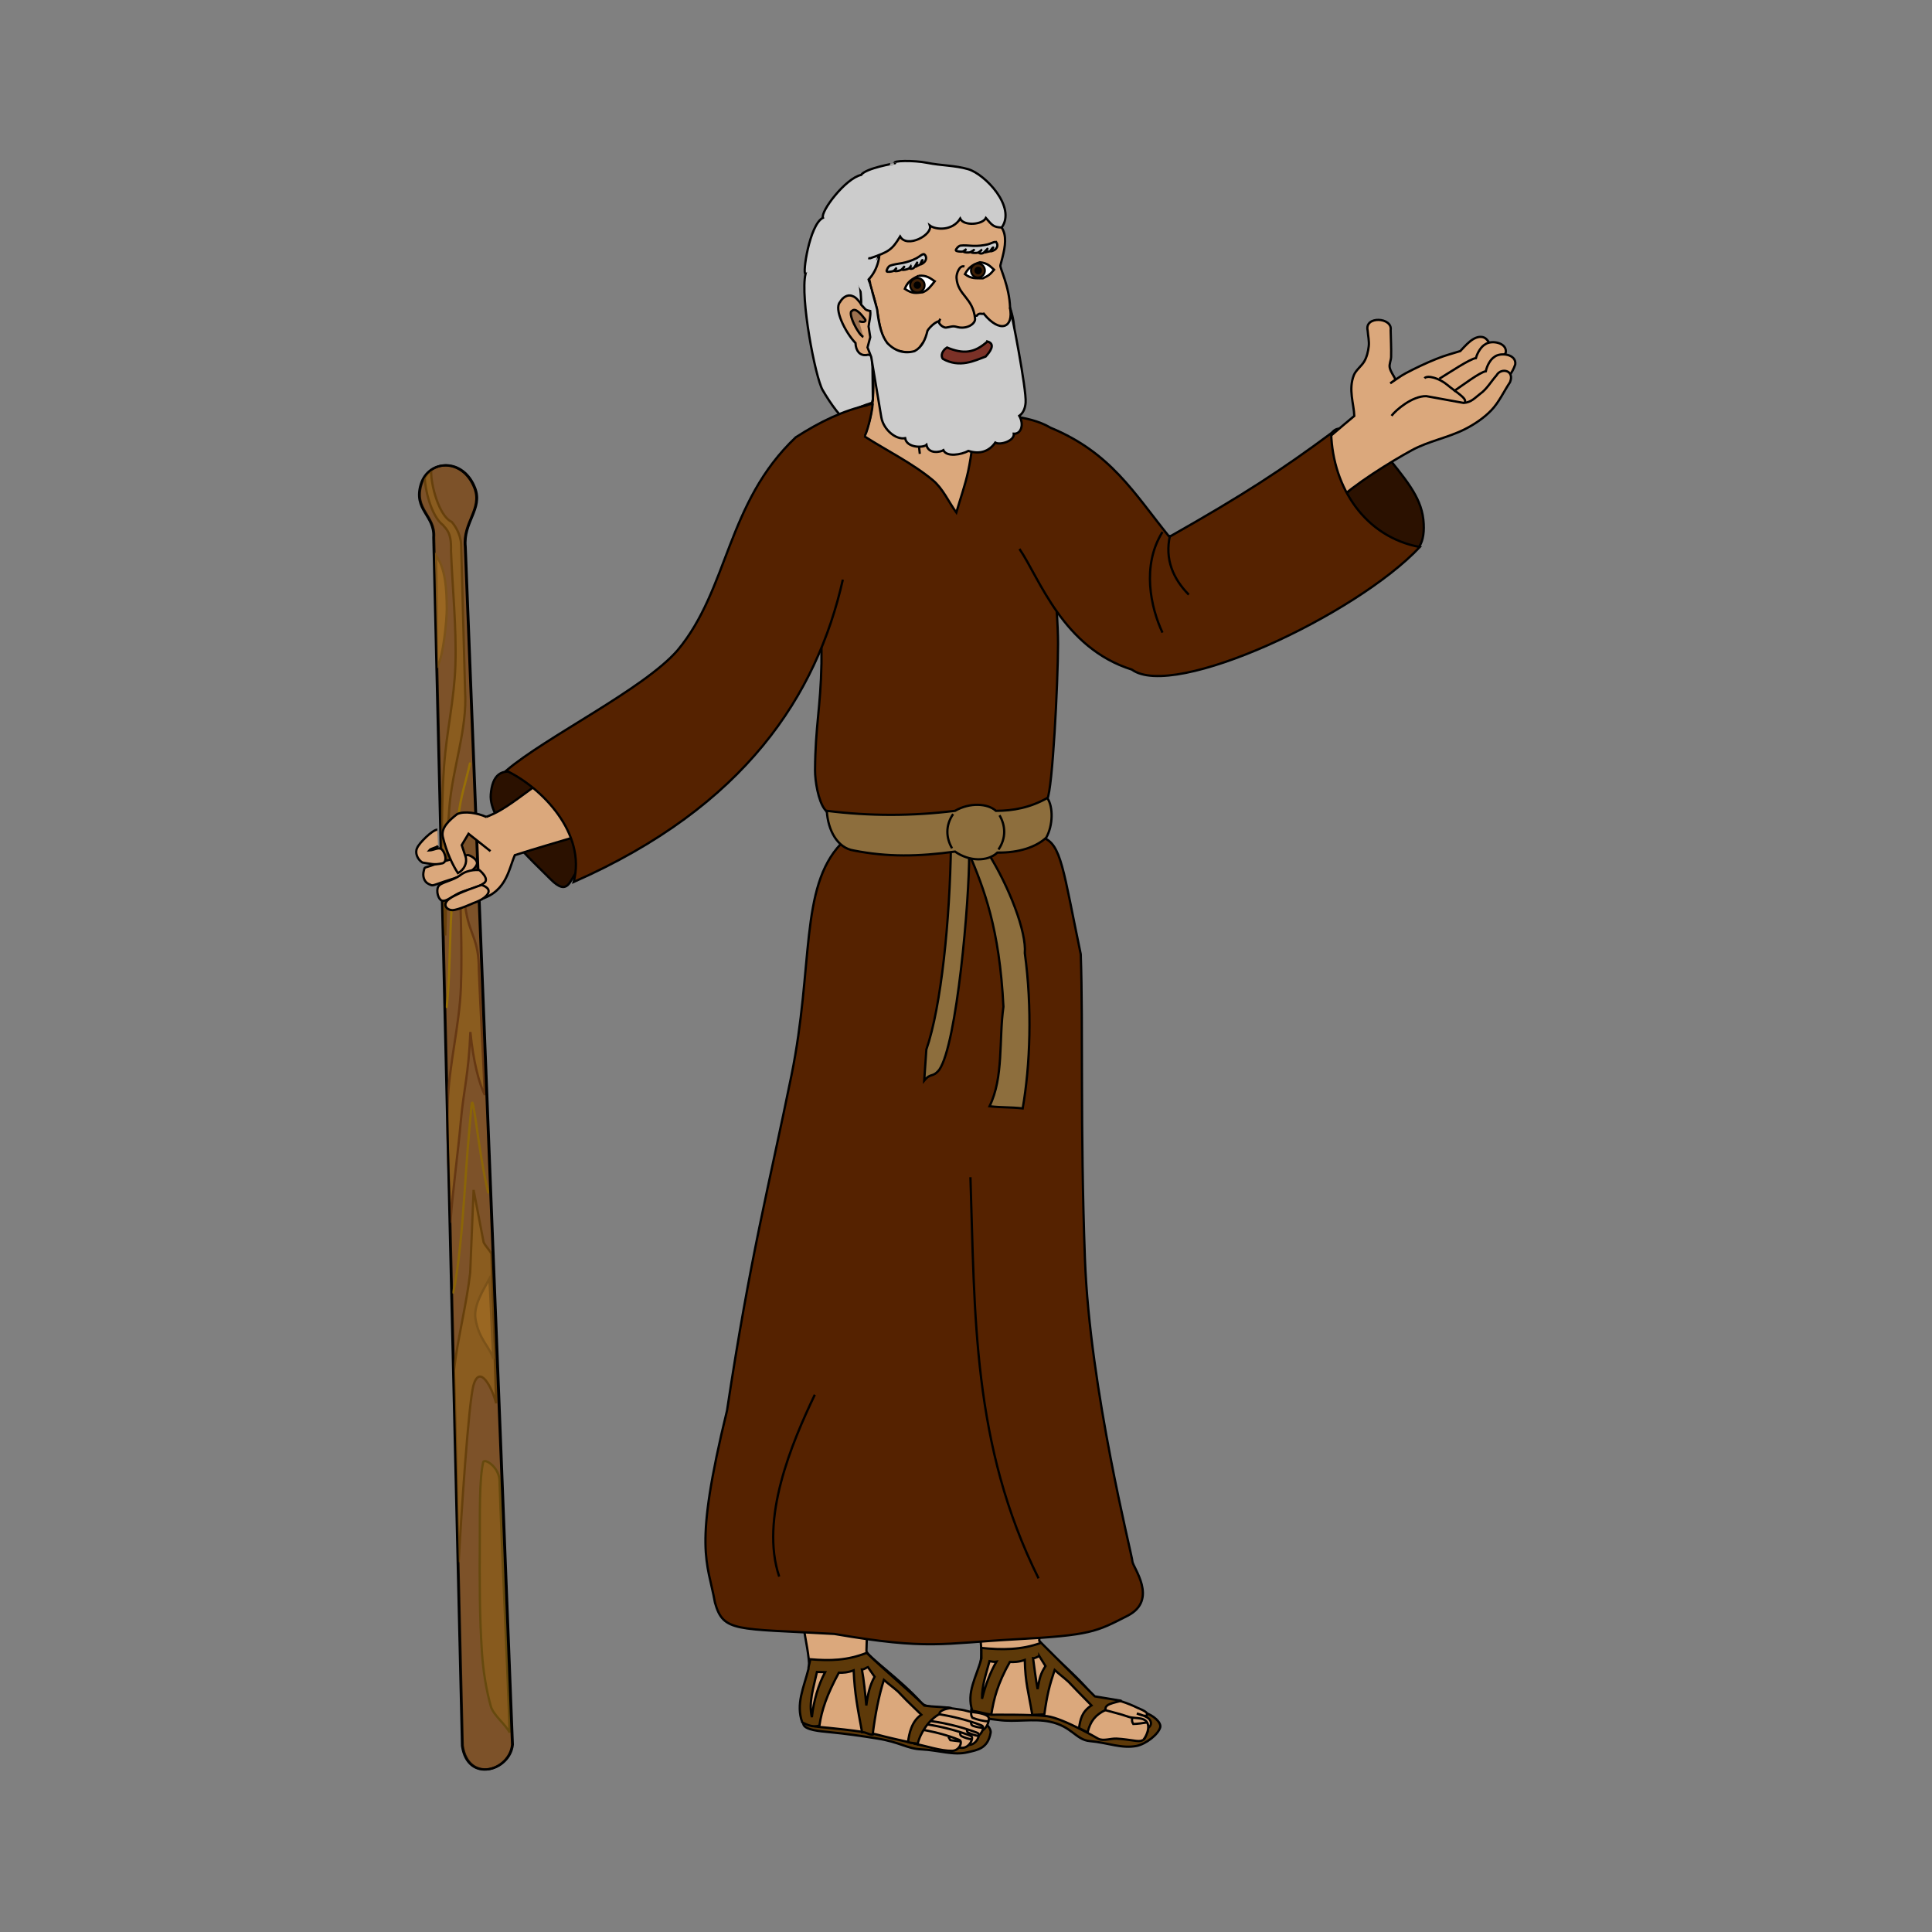 <svg:svg xmlns:dc="http://purl.org/dc/elements/1.1/" xmlns:ns1="http://sodipodi.sourceforge.net/DTD/sodipodi-0.dtd" xmlns:ns2="http://www.inkscape.org/namespaces/inkscape" xmlns:ns4="http://creativecommons.org/ns#" xmlns:rdf="http://www.w3.org/1999/02/22-rdf-syntax-ns#" xmlns:svg="http://www.w3.org/2000/svg" height="596.384" id="svg6978" version="1.1" viewBox="-128.165 -49.341 596.384 596.384" width="596.384" ns1:docname="New document 15" ns2:version="0.48.4 r9939">
  <svg:rect x="-128.165" y="-49.341" width="596.384" height="596.384" fill="#808080" stroke="none"/>
  <ns1:namedview bordercolor="#666666" borderopacity="1.0" fit-margin-bottom="0" fit-margin-left="0" fit-margin-right="0" fit-margin-top="0" id="base" pagecolor="#ffffff" showgrid="false" ns2:current-layer="layer1" ns2:cx="407.88205" ns2:cy="314.55573" ns2:document-units="px" ns2:pageopacity="0.0" ns2:pageshadow="2" ns2:window-height="415" ns2:window-maximized="0" ns2:window-width="472" ns2:window-x="472" ns2:window-y="24" ns2:zoom="0.35" />
  <svg:g id="layer1" transform="translate(32.882 -349.23)" ns2:groupmode="layer" ns2:label="Layer 1">
    <svg:g id="g6778" transform="translate(183.35 -70.207)">
      <svg:path d="m-183.8 609.01c-6.129-2.156-8.632 0.539-9.098 6.321-0.685 8.422 12.952 20.607 18.442 26.151 5.49 5.553 5.901 0.119 8.175-2.329 3.051-3.279 2.576-6.604-0.932-14.021-3.498-7.417-10.449-13.957-16.588-16.122z" id="path2388" style="fill-rule:evenodd;stroke:#000000;stroke-width:0.7;fill:#2b1100" ns1:nodetypes="csssss" ns2:connector-curvature="0" />
      <svg:g id="g4168" style="stroke-width:1.07" transform="matrix(.652 .051 -.051 .652 -250.9 328.63)">
        <svg:path d="m463.6 837.94c4.97 1.1 8.79 4.35 8.35 6.58-0.7 3.43-6.13 8.37-10.41 9.58-6.86 1.94-13.61-0.45-22.17-0.55-6.74-0.07-8.88-6.32-19.72-7.67-7.73-0.96-16.06 1.57-23.95 1.1-4.25-0.26-12.47 0.06-13.3-3.7-0.26-1.18 2.21-2.6 2.89-4.1" id="path1885" style="fill-rule:evenodd;stroke:#000000;stroke-width:1.07;fill:#5d3909" ns1:nodetypes="csssssss" ns2:connector-curvature="0" />
        <svg:path d="m413.91 708.15c0.4 32.37-2.21 66.1-2.09 99.83 0.13 2.32 16.77 12.91 26.91 23.62 2.53 2.66 10.48 1.27 14.14 2.13 2.82 0.67 5.31 1.45 7.74 2.44 0.31 0.12 4.2 1.23 4.54 2.23 0.33 0.98 0.39 1.98-4.71 0.42 4.93 0.99 6.33 1.97 6.87 3.46 0.55 1.48-0.38 3.18-3.32 4.05 3.87 0.92 1.65 0.05 1.68 1.58-0.37 2.58-0.99 4.02-4.67 3.83-3.37-0.18-5.84-0.42-9.18-0.34-2.6 0.05-6.19 1.78-8.63 0.72 0 0-17.23-8.32-24.78-8.71-7.16-0.37-26.33 1.36-26.33 1.36-10.39-0.26-10.39-5.37-9.68-10.07 0.84-5.56 2.82-11.1 2.71-16.65-0.15-6.97-2.33-13.94-3.49-20.91-3.62-28.89-3.13-56.15 1.18-87.78" id="path1886" style="fill-rule:evenodd;stroke:#000000;stroke-width:1.07;fill:#dba87c" ns1:nodetypes="ccsssscsccssssssscc" ns2:connector-curvature="0" />
        <svg:path d="m464.54 850.9c1.48-2.25 2.06-5.01 1.69-6.74-0.98-4.55-6.39-2.58-9.68-3.48-3.74-1.03-7.62-1.55-11.43-2.33" id="path1888" style="fill-rule:evenodd;stroke:#000000;stroke-width:1.07;fill:#dba87c" ns1:nodetypes="csss" ns2:connector-curvature="0" />
        <svg:path d="m465.58 842.67c-1.94 0.48-4.43 1.02-6.43 1.23-0.62-0.75-0.96-1.85-0.62-2.81" id="path1889" style="stroke:#000000;stroke-width:1.07;fill:none" ns1:nodetypes="ccc" ns2:connector-curvature="0" />
        <svg:path d="m412.8 809.09c-9.03 4.15-18.34 4.84-27.92 4.61 0.14 1.65 0.28 3.29 0.42 4.93-1.66 8.9-5.99 16.58-2.34 25.07 2.33-0.09 6.7 1.03 9.03 0.93 0.64-7.37 1.74-14.53 6.8-25.37 1.9-0.03 4.31-0.31 6.95-1.51 1.11 10.93 2.87 14.73 5.56 25.59 1.87-0.23 3.78-0.45 5.65-0.68 0.61-9.55 1.31-13.63 3.22-21.28 3.29 2.51 3.72 2.58 7.01 5.09l4.41 3.94c2.42 2.1 4.79 4.19 7.21 6.28-4.42 3.43-4.71 7.14-5.03 11.11 1.41 0.59 2.79 1.17 4.2 1.76 0.87-5.38 2.95-8.49 7.58-11.21-0.06-0.37-0.07-0.73 0-1.03 0.05-0.23 0.13-0.48 0.26-0.68 0.11-0.17 0.29-0.36 0.46-0.52 1.05-0.9 3.14-1.62 6.49-2.7-4.24-0.36-8.47-0.72-12.71-1.09-9.08-7.75-18.17-15.49-27.25-23.24zm-0.36 6.33c1.09 1.48 2.18 2.98 3.27 4.46-2.08 3.95-2.26 5.52-2.86 11.11-1.42-5.32-2.28-9.83-3.27-14.38h0.32c0.86-0.16 1.83-0.93 2.54-1.19zm-23.25 4.2c1.09 0.11 2.07 0.32 3.27 0-2.61 5.51-4.29 11.45-5.4 18.01-0.57-6.14 0.87-11.19 2.13-18.01z" id="path1890" style="stroke:#000000;stroke-width:1.07;fill:#5d3909" ns2:connector-curvature="0" />
      </svg:g>
      <svg:path d="m-202.43 624.15s6.147-0.228 12.623-4.028c4.923-2.896 9.262-6.768 14.13-9.755 4.275-2.622 8.878-4.713 13.318-7.061l13.318-7.07c1.708-0.703 3.425-1.407 5.143-2.101 4.357 5.681 8.714 11.363 13.08 17.053-5.298 3.425-10.111 7.855-15.884 10.276-12.45 5.216-25.859 8.412-38.783 12.614-2.064 4.905-2.731 12.039-12.148 14.021" id="path2370" style="fill-rule:evenodd;stroke:#000000;stroke-width:0.7;fill:#dba87c" ns1:nodetypes="cssscccscc" ns2:connector-curvature="0" />
      <svg:g id="g4153" style="stroke-width:1.07" transform="matrix(.654 .018 -.018 .654 -255.82 345.07)">
        <svg:path d="m342.27 837.77c9.58 1.44 13.5 6.34 13.16 8.57-1.16 7.65-6.18 8.3-10.45 9.47-6.85 1.87-13.57-0.57-22.1-0.74-6.72-0.13-10.06-3.11-20.85-4.54-7.7-1.02-14.77-1.84-22.63-2.38-4.23-0.29-11.59-0.64-12.4-3.38-0.33-1.15 1.39-2.99 2.09-4.48" id="path8948" style="fill-rule:evenodd;stroke:#000000;stroke-width:1.07;fill:#5d3909" ns1:nodetypes="csssssss" ns2:connector-curvature="0" />
        <svg:path d="m298.73 709.9c1.67 32.29-3.15 65.88-2.93 99.51 0.11 2.32 16.61 13.01 26.63 23.78 2.49 2.67 10.44 1.35 14.07 2.24 2.81 0.68-7.37 19.33-9.8 18.25 0 0-16.34-2.98-24.53-4.93-6.95-1.66-26.36-2.83-26.36-2.83-10.36-0.35-10.32-5.44-9.57-10.12 0.88-5.54 2.91-11.05 2.84-16.58-0.08-6.95-2.19-13.91-3.29-20.87-1.44-29.21-2.66-56 1.91-87.5" id="path8950" style="fill-rule:evenodd;stroke:#000000;stroke-width:1.07;fill:#dba87c" ns1:nodetypes="ccssssssscc" ns2:connector-curvature="0" />
        <svg:path d="m333.32 835.01c2.77 0.29 5.56 0.51 8.32 0.89 1.62 0.22 2.91 0.76 4.82 0.91 3.07 0.25 7.98 0.86 7.98 2.96 0 3.1-2.41 6.61-5.36 5.94-9.34-2.13-14.66-4.3-22.92-5.5" id="path8952" style="fill-rule:evenodd;stroke:#000000;stroke-width:1.07;fill:#dba87c" ns1:nodetypes="csssss" ns2:connector-curvature="0" />
        <svg:path d="m354.45 841.03c-2.66-0.06-5.22-0.63-7.77-1.5-0.56-0.65-0.78-1.58-0.66-2.67" id="path8954" style="stroke:#000000;stroke-width:1.07;fill:none" ns1:nodetypes="ccc" ns2:connector-curvature="0" />
        <svg:path d="m326.61 845.18c6.09 0.98 15.32 3.88 20.75 3.62 3.57-0.17 5.46-5.12 3.87-5.72-5-1.88-13.76-4.15-22.77-5.09" id="path8956" style="fill-rule:evenodd;stroke:#000000;stroke-width:1.07;fill:#dba87c" ns1:nodetypes="csss" ns2:connector-curvature="0" />
        <svg:path d="m351.64 844.1c-1.42-0.03-3.12-0.31-4.63-0.79-0.69-0.22-0.94-0.8-0.93-1.51" id="path8958" style="stroke:#000000;stroke-width:1.07;fill:none" ns1:nodetypes="ccc" ns2:connector-curvature="0" />
        <svg:path d="m328.37 848.88c6.09 0.98 11.62 3.73 17.04 3.47 3.57-0.17 5.47-5.13 3.88-5.73-5-1.88-13.77-4.15-22.78-5.08" id="path8960" style="fill-rule:evenodd;stroke:#000000;stroke-width:1.07;fill:#dba87c" ns1:nodetypes="csss" ns2:connector-curvature="0" />
        <svg:path d="m349.54 847.99c-1.42-0.2-3.07-0.67-4.51-1.31-0.67-0.31-0.85-0.91-0.76-1.62" id="path8962" style="stroke:#000000;stroke-width:1.07;fill:none" ns1:nodetypes="ccc" ns2:connector-curvature="0" />
        <svg:path d="m325.26 850.34c6.09 0.98 11.62 3.73 17.04 3.47 3.57-0.17 5.47-5.12 3.88-5.72-5-1.88-13.77-4.16-22.78-5.09" id="path8964" style="fill-rule:evenodd;stroke:#000000;stroke-width:1.07;fill:#dba87c" ns1:nodetypes="csss" ns2:connector-curvature="0" />
        <svg:path d="m346.37 849.69c-1.42-0.19-3.07-0.67-4.51-1.31-0.67-0.3-0.85-0.9-0.76-1.61" id="path8966" style="stroke:#000000;stroke-width:1.07;fill:none" ns1:nodetypes="ccc" ns2:connector-curvature="0" />
        <svg:path d="m319.25 852.42c6.09 0.98 12.84 3.2 18.27 2.94 3.57-0.17 4.91-4.58 3.32-5.18-5-1.88-12.27-3.87-21.27-4.8" id="path8968" style="fill-rule:evenodd;stroke:#000000;stroke-width:1.07;fill:#dba87c" ns1:nodetypes="csss" ns2:connector-curvature="0" />
        <svg:path d="m341.16 850.81-4.64-0.45-0.94-1.51" id="path8970" style="stroke:#000000;stroke-width:1.07;fill:none" ns2:connector-curvature="0" />
        <svg:path d="m295.93 810.28c-9.16 3.86-17.05 4.27-26.62 3.74 0.08 1.64-0.71 2.97-0.62 4.61-1.95 8.84-5.61 16.68-2.24 25.28 2.54 1.24 5.4 2.31 8.14 1.24 0.88-7.34 3.06-14.49 8.47-25.17 1.9 0.04 4.27-0.18 6.96-1.29 0.75 10.95 2.43 18.12 4.77 29.06 1.88-0.17 3.16 1.15 5.03 0.98 0.92-9.53 2.41-18.37 4.57-25.94 3.2 2.61 3.6 2.67 6.8 5.29l4.25 4.15c2.35 2.18 4.71 4.31 7.06 6.49-4.53 3.28-5.47 9.07-5.92 13.03 1.4 0.64 3.18 0.23 4.58 0.87 1.04-5.35 5.19-11.85 9.91-14.42-0.02-0.03-0.05-0.11-0.06-0.16v-0.05c0.01-0.08 0.04-0.19 0.06-0.26 0.02-0.08 0.06-0.17 0.1-0.26 0.45-0.79 1.97-1.77 5.4-2.28-4.23-0.5-8.49-0.28-12.72-0.78-8.82-8.05-19.09-16.08-27.92-24.13zm0.78 6.69c1.09 1.49 2.18 2.98 3.27 4.47-2.08 3.95-2.94 8.06-3.53 13.65-0.69-5.74-1.55-12.38-2.54-16.92h0.21c0.02-0.01 0.07 0 0.1 0 0.85-0.18 1.8-0.94 2.49-1.2zm-23.98 2.96h3.84c-3.06 6.23-4.96 13.38-5.65 21.38-1.78-6.82 0.33-13.67 1.81-21.38z" id="path8972" style="stroke:#000000;stroke-width:1.07;fill:#5d3909" ns1:nodetypes="ccccccccccccccccsssscccccccssccccc" ns2:connector-curvature="0" />
      </svg:g>
      <svg:path d="m-84.87 630.64c-12.715 13.491-8.358 37.605-15.208 71.383-6.86 33.787-12.715 55.809-19.894 103.47-10.495 43.031-6.01 46.447-3.718 59.335 2.612 9.18 6.275 7.91 36.838 9.646 29.238 5.033 33.202 2.886 56.166 1.644 22.963-1.233 24.699-2.311 34.362-7.262 9.664-4.96 1.489-15.108 1.489-16.761 0-1.653-13.181-52.914-14.66-93.478-1.489-40.555-0.512-71.52-1.288-93.962-5.453-26.187-6.001-33.951-11.646-35.997-21.063-11.399-44.848-2.485-60.459-1.653 0.247-4.795 3.718-14.541-1.982 3.635z" id="path2352" style="fill-rule:evenodd;stroke:#000000;stroke-width:0.7;fill:#552200" ns1:nodetypes="ccccccccccccc" ns2:connector-curvature="0" />
      <svg:path d="m382.09 157.76c0 5.788-7.575 10.48-16.92 10.48-9.345 0-16.92-4.692-16.92-10.48 0-5.788 7.575-10.48 16.92-10.48 9.345 0 16.92 4.692 16.92 10.48z" id="path2319" style="stroke-width:1.07;fill:#dba87c" transform="matrix(.654 0 0 .654 -285.33 375.98)" ns1:cx="365.17014" ns1:cy="157.76057" ns1:rx="16.920055" ns1:ry="10.480332" ns1:type="arc" />
      <svg:path d="m-43.045 468.95 2.201 5.91c2.503 0.448 12.952 4.558 8.248-9.71-0.201-6.723-3.215-12.322-2.996-13.135 0.429-1.635 0.913-3.361 1.206-5.033 0.283-1.671 0.365-3.288 0.018-4.722-0.228-0.913-0.621-1.772-1.27-2.494l-4.64-10.015-27.74 2.985-11.893 8.418 3.964 15.747-0.164-0.082c0.585 2.019 1.178 4.046 1.754 6.074 1.251 4.357 1.197 9.883 3.727 13.08 2.073 2.631 5.499 2.923 7.947 2.923 1.599 0 2.238-1.827 3.151-2.923 1.662-2.019 1.379-4.951 4.476-6.458" id="path1335" style="fill-rule:evenodd;stroke:#000000;stroke-width:0.7;fill:#dba87c" ns1:nodetypes="cccsssccccccssssc" ns2:connector-curvature="0" />
      <svg:path d="m-69.506 441.48-3.471 7.106-1.324 4.293-3.471 4.129-3.964-0.164 0.502-19.657 11.728 4.293z" id="path2314" style="fill-rule:evenodd;stroke:#000000;stroke-width:0.7;fill:#cccccc" ns2:connector-curvature="0" />
      <svg:path d="m-78.878 457.92c0.731-5.517-3.27-8.613 2.256-14.13-0.046 0.027-2.366 6.293 0.859 6.019 5.846-2 6.741-2.658 9.225-6.704 2.147 3.772 10.102-0.566 9.18-3.38 1.763 1.315 6.924 1.772 9.363-2.137 1.05 2.338 6.878 1.909 7.928-0.192 1.991 2.32 2.402 2.85 4.878 2.932 4.585-6.336-5.197-16.515-10.358-18.012-4.147-1.2-8.157-1.05-12.806-1.986-3.827-0.77-10.943-0.701-9.746 0.152 0.027 0.018-9.043 1.491-10.477 3.607-4.878 1.083-12.605 11.324-11.783 13.234-4.211 2.101-6.43 17.738-5.38 17.273-1.708 7.399 3.004 31.87 5.26 35.88 2.338 4.056 6.083 9.399 8.303 10.057 3.736 2.028 9.737 3.243 12.541 2.11" id="path1331" style="fill-rule:evenodd;stroke:#000000;stroke-width:0.7;fill:#cccccc" ns1:nodetypes="ccccccccssscccccc" ns2:connector-curvature="0" />
      <svg:path d="m-77.27 516.65c-2.649-5.837-5.289-11.673-7.938-17.51 8.376-5.672 18.396-7.051 29.741-7.435 6.832 2.037 8.038 3.16 13.82 6.951 3.407 3.197 9.198 4.558 10.303 8.084-1.544 2.868-3.087 5.727-4.631 8.586l-0.986-7.262-5.946-5.946c-11.683 0.986-23.356 1.982-35.029 2.969 0.219 3.855 0.438 7.709 0.667 11.564z" id="path2300" style="fill-rule:evenodd;stroke:#000000;stroke-width:0.7;fill:#4f7b5e" ns1:nodetypes="cccccccccc" ns2:connector-curvature="0" />
      <svg:path d="m-78.759 506.9 3.8-13.381-0.164-14.87 30.563 8.924v13.381l3.297 4.795-7.6 26.927-29.896-25.776z" id="path2327" style="fill-rule:evenodd;stroke:#000000;stroke-width:0.7;fill:#dba87c" ns2:connector-curvature="0" />
      <svg:path d="m-41.912 451.05c-2.439 0.758-3.59 1.763-4.622 3.672 2.037 1.516 3.279 1.224 5.544 1.288 1.781-0.849 2.174-1.133 3.444-2.649-1.297-1.142-1.909-2.019-4.366-2.311z" id="path5760" style="fill-rule:evenodd;stroke:#000000;stroke-width:0.7;fill:#ffffff" ns1:nodetypes="ccccc" ns2:connector-curvature="0" />
      <svg:path d="m277.29 123.54c0 1.534-1.244 2.778-2.778 2.778s-2.778-1.244-2.778-2.778 1.244-2.778 2.778-2.778 2.778 1.244 2.778 2.778z" id="path1339" style="stroke-linejoin:round;stroke:#000000;stroke-linecap:round;stroke-width:.764;fill:#3d1f06" transform="matrix(.773 -.076 .076 .773 -264.11 378.97)" ns1:cx="274.50894" ns1:cy="123.54166" ns1:rx="2.7779195" ns1:ry="2.7779195" ns1:type="arc" />
      <svg:path d="m-72.959 449.1c-0.621 4.832-3.471 8.376-6.43 9.235" id="path2222" style="fill-rule:evenodd;stroke:#000000;stroke-width:0.7;fill:#cccccc" ns1:nodetypes="cc" ns2:connector-curvature="0" />
      <svg:path d="m-60.829 455.24c-2.32 1.069-3.489 2-4.266 4.019 2.43 1.589 3.288 1.297 5.535 1.06 1.617-0.63 2.512-1.909 3.708-3.398-1.434-0.959-2.567-1.955-4.978-1.681z" id="path5758" style="fill-rule:evenodd;stroke:#000000;stroke-width:0.7;fill:#ffffff" ns1:nodetypes="ccccc" ns2:connector-curvature="0" />
      <svg:path d="m277.29 123.54c0 1.534-1.244 2.778-2.778 2.778s-2.778-1.244-2.778-2.778 1.244-2.778 2.778-2.778 2.778 1.244 2.778 2.778z" id="path2226" style="stroke-linejoin:round;stroke:#000000;stroke-linecap:round;stroke-width:.764;fill:#3d1f06" transform="matrix(.772 .232 -.232 .772 -244.48 299.1)" ns1:cx="274.50894" ns1:cy="123.54166" ns1:rx="2.7779195" ns1:ry="2.7779195" ns1:type="arc" />
      <svg:path d="m-42.944 468.27 2.11 1.05" id="path2236" style="stroke:#000000;stroke-width:0.7;fill:none" ns1:nodetypes="cc" ns2:connector-curvature="0" />
      <svg:path d="m-75.179 480.18c-0.429-0.621-1.324-0.658-1.873-0.466-1.863 0.155-3.151-1.206-3.27-3.736-3.233-3.389-6.695-10.513-4.786-12.614 0.813-1.443 2.338-2.53 3.855-1.873 2.174 0.667 3.078 4.357 5.49 4.439" id="path2246" style="fill-rule:evenodd;stroke:#000000;stroke-width:0.7;fill:#dba87c" ns1:nodetypes="cccccc" ns2:connector-curvature="0" />
      <svg:path d="m-75.06 481.81c0.813 10.322 0 20.168-4.558 26.05" id="path2252" style="stroke:#000000;stroke-width:0.7;fill:none" ns1:nodetypes="cc" ns2:connector-curvature="0" />
      <svg:path d="m-44.579 494.08v7.006l9.353 10.632" id="path2254" style="stroke:#000000;stroke-width:0.7;fill:none" ns2:connector-curvature="0" />
      <svg:path d="m-61.751 498.75 1.288 11.445" id="path2256" style="stroke:#000000;stroke-width:0.7;fill:none" ns2:connector-curvature="0" />
      <svg:path d="m-77.608 504.76c7.051 4.512 14.806 8.285 21.145 13.546 3.133 2.594 4.85 6.668 7.271 10.002 1.215-4.211 2.713-8.367 3.635-12.642 1.06-4.896 1.873-12.231 2.649-17.181 7.481 6.604 11.673 14.861 19.163 21.474 3.243 11.728 5.965 37.158 5.946 48.895-0.018 12.304-1.708 44.775-3.307 47.908-1.379 2.704-3.307 6.549-6.275 6.942-17.738 2.357-37.742 2.43-55.837 1.324-2.713-0.164-4.96-2.987-6.613-5.133-1.982-2.585-2.996-8.778-2.969-12.048 0.082-13.747 1.717-19.063 1.982-33.047 0.174-9.472-0.886-24.881-1.982-34.353 2.53-12.769 5.06-25.539 7.59-38.299 3.151 0.758 6.796-8.148 10.185-7.216-0.119 2.503-1.964 9.719-2.585 9.828z" id="path2302" style="fill-rule:evenodd;stroke:#000000;stroke-width:0.7;fill:#552200" ns1:nodetypes="cscsccssssssscccc" ns2:connector-curvature="0" />
      <svg:path d="m-76.613 495.17c-7.38 1.653-14.432 4.96-22.141 9.911-21.41 20.269-20.68 46.812-36.482 65.747-10.413 12.011-40.823 26.813-52.889 37.162 10.906 5.179 24.781 19.273 20.817 34.362 52.969-23.347 75.048-57.75 83.086-93.327" id="path2288" style="fill-rule:evenodd;stroke:#000000;stroke-width:0.7;fill:#552200" ns1:nodetypes="cccccc" ns2:connector-curvature="0" />
      <svg:path d="m-50.845 630.97c-0.329 22.908-2.969 49.781-7.6 63.108-0.658 9.362 0 0.219-0.658 9.582 2.092-2.539 2.53-0.776 4.622-3.307 5.49-7.819 9.344-52.649 9.253-66.743 4.521 10.796 9.363 22.908 10.577 47.251-1.434 10.239 0.11 21.803-4.293 30.727 3.964 0.438 6.275 0.219 10.239 0.658 2.311-13.217 2.969-31.056 0.658-47.908 0.557-6.604-4.841-20.488-11.235-30.727" id="path2298" style="fill-rule:evenodd;stroke:#000000;stroke-width:0.7;fill:#8d6e3d" ns1:nodetypes="cccccccccc" ns2:connector-curvature="0" />
      <svg:path d="m-89.172 620.39c13.19 1.653 26.379 1.653 39.578 0 4.54-2.64 10.066-2.311 12.632 0 5.279 0 10.568-0.986 15.857-3.964 1.873 2.759 1.763 8.486-0.329 12.231-3.051 2.859-8.403 4.731-15.08 4.622-3.042 2.868-8.723 2.768-13.08-0.311-11.208 1.534-20.771 1.745-31.312-0.347-4.96-0.776-7.928-6.175-8.266-12.231z" id="path2292" style="fill-rule:evenodd;stroke:#000000;stroke-width:0.7;fill:#8d6e3d" ns1:nodetypes="ccccccccc" ns2:connector-curvature="0" />
      <svg:path d="m-50.178 621.39c-2.43 3.526-2.201 7.38-0.329 10.568" id="path2294" style="stroke:#000000;stroke-width:0.7;fill:none" ns1:nodetypes="cc" ns2:connector-curvature="0" />
      <svg:path d="m-73.142 436.53 0.658 6.938-3.8 5.946-1.489 5.289-0.493 2.475-1.982 0.996-0.658-11.564 7.764-10.08z" id="path2312" style="fill-rule:evenodd;stroke-width:.766;fill:#cccccc" ns1:nodetypes="cccccccc" ns2:connector-curvature="0" />
      <svg:path d="m-79.207 469.22c1.233 0.566 2.439 0.128 1.809-0.612-1.178-1.516-2.886-3.617-3.973-2.567-1.589 0.493 1.973 7.545 3.507 8.056" id="path2248" style="fill-rule:evenodd;stroke:#000000;stroke-width:0.7;fill:#9d7250" ns1:nodetypes="cccc" ns2:connector-curvature="0" />
      <svg:path d="m-53.178 477.33c2.295-0.373 4.697 0.237 7.082-0.366 2.548-0.646 6.145-2.677 7.79-2.749 0.533-0.014 0.751 2.448 0.608 3.422-0.42 2.863-5.948 5.565-8.207 5.795-2.566 0.287-8.514-1.03-8.719-3.204-0.033-0.35 1.094-2.84 1.446-2.898z" id="path5808" style="fill-rule:evenodd;stroke:#000000;stroke-width:.873;fill:#7b3127" ns1:nodetypes="sssssss" ns2:connector-curvature="0" />
      <svg:path d="m88.623 540.16c-4.54-1.653-14.277-10.285-20.104-17.218-5.828-6.924-1.644 0-3.16-6.01-1.516-6.019-0.256-14.213 3.526-14.505 5.042-0.393 8.12-0.082 14.176 7.581 6.047 7.663 11.125 13.199 11.911 20.47 0.776 7.271-1.809 11.335-6.348 9.682z" id="path2358" style="fill-rule:evenodd;stroke:#000000;stroke-width:0.7;fill:#2b1100" ns1:nodetypes="cssssss" ns2:connector-curvature="0" />
      <svg:path d="m-36.185 632.34c2.421-3.526 2.201-7.38 0.329-10.577" id="path2296" style="stroke:#000000;stroke-width:0.7;fill:none" ns1:nodetypes="cc" ns2:connector-curvature="0" />
      <svg:g id="g10873" style="stroke-width:1.07" transform="matrix(.654 0 0 .654 -329.25 412.89)">
        <svg:path d="m592.17 151.1c5.28-4.35 18.61-15.86 23.9-20.22-0.19-5.74-2.91-12.46-0.19-19.29 0.89-2.25 3.54-4.19 4.84-6.35 1.27-2.1 1.89-4.8 2.17-7.281 0.27-2.394-0.34-4.885-0.51-7.327-1.7-7.117 11.8-6.355 10.85-0.246 0.07 4.213 0.32 8.436 0.21 12.634-0.04 1.68-0.97 3.42-0.66 5 0.39 1.97 1.84 3.78 2.76 5.67-0.84 0.6-1.67 1.2-2.51 1.81 2.45-1.6 4.77-3.42 7.34-4.78 4.67-2.47 9.48-4.75 14.38-6.72 4.5-1.81 6.43-2.19 11.33-3.72 2.45-2.507 6.31-7.462 10.53-6.617 2.46 0.493 4.2 4.087 3.07 5.314-4.03 4.363-10.09 10.033-16.28 13.843 4.01 4.07 8.01 8.14 12.02 12.2-12.73 5.89-25.46 11.77-38.19 17.66-7.27 7.57-22.58 22.29-29.85 29.86" id="path10847" style="fill-rule:evenodd;stroke:#000000;stroke-width:1.07;fill:#dba87c" ns1:nodetypes="ccsssccssccsscsscccc" ns2:connector-curvature="0" />
        <svg:path d="m656.22 113.32c4.17-2.51 14.51-9.48 17.25-9.72 0.66-2.45 2.4-5.456 4.43-6.541 2.99-2.143 10.52-0.74 9.63 4.071-2.66 3.24-5.32 6.48-7.98 9.72-5.93 3.46-7.14 4.36-13.07 7.82" id="path10845" style="fill-rule:evenodd;stroke:#000000;stroke-width:1.07;fill:#dba87c" ns1:nodetypes="cccccc" ns2:connector-curvature="0" />
        <svg:path d="m663.03 119.24c4.03-2.74 12.38-9.05 15.11-9.44 0.51-2.49 2.09-5.58 4.05-6.78 2.87-2.31 10.47-1.32 9.85 3.53-1.33 4.13-3.91 7.04-7.43 10.14-5.73 3.79-8.92 9.83-14.65 13.61" id="path10843" style="fill-rule:evenodd;stroke:#000000;stroke-width:1.07;fill:#dba87c" ns1:nodetypes="cccccc" ns2:connector-curvature="0" />
        <svg:path d="m633.64 130.82c1.99-2.67 9.79-9.41 16.42-9.27 5.87 1.07 11.74 2.13 17.61 3.2 3.65-0.27 5.34-2.42 7.86-4.34 3.03-2.12 5.14-5.83 7.71-8.74 2.03-3.65 8.61-2.48 6.33 3.28-2.95 4.43-5.22 9.51-8.85 13.28-3.51 3.65-8 6.66-12.56 8.96-7.93 3.98-17.12 5.61-24.91 9.86-9.93 5.42-27.26 16.11-35.87 24.5" id="path10839" style="fill-rule:evenodd;stroke:#000000;stroke-width:1.07;fill:#dba87c" ns1:nodetypes="ccccccsssc" ns2:connector-curvature="0" />
        <svg:path d="m649.18 113.07c1.51-1.58 7.01 0 10.78 3.16 4.01 3.36 9.59 6.51 8.2 8.2" id="path10841" style="stroke:#000000;stroke-width:1.07;fill:none" ns1:nodetypes="csc" ns2:connector-curvature="0" />
      </svg:g>
      <svg:path d="m-44.561 496.83c7.042 1.544 17.391 1.096 24.434 5.289 18.615 7.709 25.667 20.04 36.692 33.696 23.082-13.062 34.746-20.734 49.945-31.969 0.548 16.989 10.623 32.006 27.366 35.111-19.605 20.89-75.89 47.33-88.888 37.83-21.364-6.7-28.516-28.25-34.691-37.25" id="path2282" style="fill-rule:evenodd;stroke:#000000;stroke-width:0.7;fill:#552200" ns1:nodetypes="ccccccc" ns2:connector-curvature="0" />
      <svg:path d="m-76.11 456.67-2.804 1.9s0.448 3.663 0.329 5.544c1.452 1.461 1.041 1.653 2.822 1.982 0.192 1.553-0.338 3.188-0.512 4.786 0.174 1.096 0.338 2.21 0.512 3.307-0.283 1.05-0.557 2.101-0.84 3.151 0.384 0.986 0.758 1.973 1.142 2.959l3.121 18.643c0.649 3.69 4.412 6.988 7.344 6.412 0.475 3.042 5.617 3.023 6.577 2.073 0.658 3.051 4.476 2.165 5.234 1.644 0.996 2.165 5.481 1.425 7.718 0.219 3.544 1.133 6.394 0.146 8.303-2.576 1.434 0.886 5.974-0.484 5.709-2.731 2.338 0.119 3.206-2.95 1.69-5.526 1.285-0.899 1.841-2.393 1.966-4.114 0.296-4.052-4.292-27.61-4.85-29.353 1.279 6.421-3.115 8.084-8.075 1.946-0.521 0.256-1.379-0.448-2.137 0.603l-11.783 1.708c-1.489 0.493-3.124 2.302-3.453 2.959-0.667 2.749-1.653 5.005-3.973 6.275-3.087 0.868-5.882 0.119-8.422-2.475-1.653-2.201-2.567-5.143-3.142-10.404-0.831-2.969-1.653-5.955-2.475-8.933zm36.518 18.835c2.74 0.795 0.63 3.352-0.548 4.658-3.471 1.288-7.974 3.599-13.19 0.722-0.849-1.023-0.11-2.667 1.27-3.517 5.033 2.083 8.449 1.754 12.468-1.863z" id="path2321" style="fill-rule:evenodd;stroke:#000000;stroke-width:0.7;fill:#cccccc" ns1:nodetypes="ccccccccccccccccscccccccccccccc" ns2:connector-curvature="0" />
      <svg:path d="m14.445 534.31c-6.522 10.431-3.599 23.392 0 31.065" id="path2284" style="stroke:#000000;stroke-width:0.7;fill:none" ns1:nodetypes="cc" ns2:connector-curvature="0" />
      <svg:path d="m22.565 553.66c-4.658-4.722-7.572-10.815-5.755-18.423" id="path2286" style="stroke:#000000;stroke-width:0.7;fill:none" ns1:nodetypes="cc" ns2:connector-curvature="0" />
      <svg:path d="m-44.835 733.49c1.407 42.209 0.475 82.545 21.027 123.82" id="path2356" style="stroke:#000000;stroke-width:0.7;fill:none" ns1:nodetypes="cc" ns2:connector-curvature="0" />
      <svg:path d="m-92.88 800.63c-7.161 15.007-16.971 38.29-10.988 56.147" id="path2354" style="stroke:#000000;stroke-width:0.7;fill:none" ns1:nodetypes="cc" ns2:connector-curvature="0" />
      <svg:g id="g6064" style="stroke-width:1.155" transform="matrix(.572 .198 -.198 .572 -22.548 395.27)">
        <svg:path d="m-232.2 297.57c-0.47-13.26 15.79-19.7 26.5-7.03 7.37 8.72-0.05 18.41 5.22 29.89 77.38 198.21 145.17 371.17 222.55 569.39 3.134 13.07-14.944 26.15-23.93 8.92-75-200.95-140.4-376.65-215.4-577.6-2.96-10.89-14.45-9.77-14.94-23.57z" id="path6007" style="fill-rule:evenodd;stroke:#000000;stroke-width:1.155;fill:#986432" ns1:nodetypes="csccccs" ns2:connector-curvature="0" />
        <svg:path d="m-215.03 313.75c2.54 1.6 5.45 2.24 8.15 11 7.09 18.18 15.49 35.96 21.26 54.54 5.08 16.33 6.88 33.64 11.28 50.21 3.98 14.97 9.23 29.6 13.85 44.41 5.02 12.42 10.05 24.84 15.07 37.26-6.5-20.93-14.03-41.58-19.5-62.77-4.92-19.13-4.27-40.4-11.67-58.17-8.83-23.45-17.67-46.89-26.5-70.33-1.94-4.76-6.22-8.05-8.26-9.13-7.1-0.67-16.18-14.37-18.28-20.85-1.57 1.38-1.53 2.14-2.03 3.97 1.43 4.66 9.3 17.53 16.63 19.86z" id="path7925" style="fill-rule:evenodd;stroke:#774908;stroke-width:1.155;fill:#ab7223" ns1:nodetypes="ccssccscccccc" ns2:connector-curvature="0" />
        <svg:path d="m-132.8 545.37c-3.23-14.19-10.05-33.51-13.88-47.54-4.92-18.04-7.91-28.65-12.35-46.76-2.14-8.75-2.14-17.94-3.21-26.91" id="path7931" style="stroke:#be8e00;stroke-linecap:round;stroke-width:1.155;fill:none" ns1:nodetypes="cssc" ns2:connector-curvature="0" />
        <svg:path d="m-149.54 476.54c6.77 19.03 14.44 37.8 20.32 57.1 5.68 18.67 7.12 39.28 12.94 57.9 6.06 19.4 14.17 38.16 21.258 57.24-4.479-16.65-7.818-34.3-12.008-51.02-3.69-14.68-3.98-23.71-10.21-44.27 6.42 13.91 12.79 23.36 17.458 27.95-7.718-19.62-16.148-39.95-23.858-59.57-4.89-14.27-9.89-14.96-15.8-25.75-2.49-4.56-7.67-14.99-10.1-19.58z" id="path7927" style="fill-rule:evenodd;stroke:#763d12;stroke-width:1.155;fill:#ab7223" ns1:nodetypes="csscscccsc" ns2:connector-curvature="0" />
        <svg:path d="m-68.675 719.39c-3.545-15.78-4.946-34.06-8.491-49.84l-12.168-40.47c4.508 7.83 9.015 15.66 13.523 23.49 1.08 1.33 4.66 3.03 5.74 4.36 8.942 23.74 18.242 47.48 27.184 71.21-4.635-6.94-14.512-16.37-13.92-4.95 0.467 9 15.893 65.11 22.356 87.76-11.036-28.77-23.188-62.8-34.224-91.56z" id="path7929" style="fill-rule:evenodd;stroke:#774908;stroke-width:1.155;fill:#ab7223" ns1:nodetypes="ccccccscc" ns2:connector-curvature="0" />
        <svg:path d="m-82.097 681.94c-0.942-11.13-7.076-35.16-10.9-49.19-4.918-18.04-6.96-25.8-11.403-43.91-2.14-8.74 10.623 20.5 22.497 39.02" id="path7933" style="stroke:#ad8000;stroke-linecap:round;stroke-width:1.155;fill:none" ns1:nodetypes="cssc" ns2:connector-curvature="0" />
        <svg:path d="m-66.916 669.21c-1.025 6.49-3.3 15.58 0.031 21.72 5.058 9.33 11.32 10.93 15.195 16.21-4.187-10.05-11.039-27.87-15.226-37.93z" id="path7935" style="fill-rule:evenodd;stroke:#95631a;stroke-width:1.155;fill:#c38227" ns1:nodetypes="cscc" ns2:connector-curvature="0" />
        <svg:path d="m-194.09 383.03c1.21-6.46-3.53-25.02-5.05-29.36-3.47-9.93-7.56-19.57-14.17-24.1 3.89 10.17 15.32 43.29 19.22 53.46z" id="path7937" style="fill-rule:evenodd;stroke:#95631a;stroke-width:1.155;fill:#c38227" ns1:nodetypes="cscc" ns2:connector-curvature="0" />
        <svg:path d="m-28.591 764.25c-2.919-6.24-10.931-7.73-10.699-5.54 0.964 9.07 7.396 26.37 11.787 39.32 6.007 17.72 12.131 35.49 19.406 52.69 3.574 8.45 7.997 16.75 13.14 24.25 2.668 3.89 10.077 6.27 13.508 9.58-15.476-40.22-31.666-80.08-47.142-120.3z" id="path7941" style="fill-rule:evenodd;stroke:#76570a;stroke-width:1.155;fill:#a77021" ns1:nodetypes="csssscc" ns2:connector-curvature="0" />
        <svg:path d="m-232.49 297.75c-0.46-13.25 15.8-19.7 26.51-7.03 7.37 8.73-0.06 18.41 5.22 29.89 77.38 198.22 145.16 371.18 222.55 569.39 3.131 13.08-14.946 26.16-23.933 8.93-75-200.95-140.41-376.65-215.41-577.6-2.96-10.89-14.45-9.78-14.94-23.58z" id="path2368" style="fill-rule:evenodd;fill-opacity:.317;stroke:#000000;stroke-width:1.155;fill:#432c16" ns1:nodetypes="csccccs" ns2:connector-curvature="0" />
      </svg:g>
      <svg:g id="g6009" style="stroke-width:1.07" transform="matrix(.654 0 0 .654 -313.05 356.06)">
        <svg:path d="m156.87 429.59c-5.17 1.89-4.16 0.76-4.8 3.03-0.63 2.27 0.13 5.05 2.28 6.06 2.14 1.01 1.28 0.96 7.07-1.01 5.93-2.02 13.9-3.81 15.66-8.08 1.01-2.46-3.64-4.71-4.3-4.55-4.5 1.12-10.73 2.65-15.91 4.55z" id="path2382" style="fill-rule:evenodd;stroke:#000000;stroke-width:1.07;fill:#dba87c" ns1:nodetypes="cssssss" ns2:connector-curvature="0" />
        <svg:path d="m181.79 407.14c-4.41-2.02-10.6-2.97-13.93-1.43-3.69 2.86-7.74 6.43-6.79 10.72 1.67 7.14 4.76 13.57 7.14 17.14 2.98-1.55 4.53-4.88 3.58-7.86-0.6-1.78-1.19-3.57-1.79-5.35 1.07-1.79 2.14-3.57 3.21-5.36 3.46 2.74 6.91 5.48 10.36 8.21" id="path2374" style="fill-rule:evenodd;stroke:#000000;stroke-width:1.07;fill:#dba87c" ns1:nodetypes="cccccccc" ns2:connector-curvature="0" />
        <svg:path d="m158.47 413.11c-2-0.25-8.78 6.41-9.54 8.68-1.05 2.03 0.02 5.25 2.5 6.78 4.05 0.6 5.46 1.28 9.51 0.36 2.69-0.88 0.89-5.68-0.52-6.68-1.44-1.02-3.52 0.49-5.78 0.61 0.84-1.07 3.35-1.14 4.18-2.21" id="path2380" style="fill-rule:evenodd;stroke:#000000;stroke-width:1.07;fill:#dba87c" ns1:nodetypes="ccccscc" ns2:connector-curvature="0" />
        <svg:path d="m158.89 439.98c-1.04 2.06 0.02 5.99 1.77 6.57 2.04 0.68 5.7-2.58 8.58-3.79 3.77-1.57 8.26-2.18 11.37-4.54 2.7-2.06-2.27-6.06-2.27-6.06s-5.09-0.63-8.9 2.29c-3.83 2.93-9.45 3.37-10.55 5.53z" id="path2384" style="fill-rule:evenodd;stroke:#000000;stroke-width:1.07;fill:#dba87c" ns1:nodetypes="cssscss" ns2:connector-curvature="0" />
        <svg:path d="m164.45 445.5c-4.2 2.87-1.39 5.62 1.26 5.55 2.65-0.06 9.98-3.41 9.98-3.41s5.14-1.61 6.69-4.41c1.55-2.81-3.03-4.05-3.03-4.05s-10.7 3.45-14.9 6.32z" id="path2386" style="fill-rule:evenodd;stroke:#000000;stroke-width:1.07;fill:#dba87c" ns1:nodetypes="cssscs" ns2:connector-curvature="0" />
      </svg:g>
      <svg:path d="m-59.048 448.62c0.776 0.722 0.594 1.553 0.146 2.192-0.283 0.42-1.178 0.959-1.315 0.886-0.119-0.073 0.694-1.407 0.557-1.343-0.128 0.064-0.365 0.539-0.649 1.352-0.667 0.292-1.279 0.676-1.443 0.74-0.174 0.073 0.621-1.534 0.566-1.498-0.064 0.055-0.749 1.507-1.123 1.827-0.429 0.365-1.069 0.347-1.288 0.219-0.164-0.1 0.731-1.151 0.685-1.151-0.064 0.009-0.594 0.959-1.023 1.178-0.566 0.283-1.736 0.493-1.982 0.347-0.164-0.091 0.813-1.06 0.749-1.05-0.082 0.018-0.712 0.932-1.187 1.151-0.548 0.256-1.599 0.42-1.882 0.283-0.164-0.073 0.621-0.913 0.566-0.913-0.082 0-0.585 0.795-0.986 0.932-0.603 0.201-1.863 0.374-2.028 0.091-0.164-0.274 0.466-1.534 1.041-1.754 1.123-0.429 2.494-0.566 3.809-0.813 1.498-0.283 2.987-0.804 4.33-1.48 0.84-0.42 2.046-1.58 2.457-1.197z" id="path5762" style="fill-rule:evenodd;stroke:#000000;stroke-width:0.7;fill:#cccccc" ns1:nodetypes="cssscsssssssssssssssss" ns2:connector-curvature="0" />
      <svg:path d="m-36.824 444.92c0.594 0.886 0.228 1.644-0.347 2.174-0.374 0.338-1.37 0.667-1.48 0.557-0.1-0.1 0.986-1.206 0.84-1.178-0.137 0.036-0.475 0.438-0.941 1.169-0.712 0.137-1.397 0.374-1.571 0.393-0.183 0.027 0.959-1.352 0.895-1.324-0.082 0.036-1.069 1.297-1.516 1.525-0.493 0.247-1.114 0.091-1.297-0.091-0.137-0.128 0.977-0.95 0.923-0.959-0.055-0.009-0.786 0.795-1.26 0.913-0.612 0.146-1.799 0.091-2.01-0.11-0.137-0.119 1.041-0.849 0.968-0.849-0.082 0-0.904 0.74-1.416 0.849-0.594 0.128-1.653 0.046-1.9-0.155-0.137-0.11 0.822-0.749 0.758-0.758-0.073-0.018-0.749 0.639-1.169 0.685-0.63 0.055-1.891-0.064-1.991-0.374-0.1-0.301 0.804-1.388 1.407-1.471 1.197-0.164 2.558 0.009 3.891 0.073 1.525 0.064 3.096-0.11 4.558-0.457 0.913-0.228 2.348-1.078 2.658-0.612z" id="path5774" style="fill-rule:evenodd;stroke:#000000;stroke-width:0.7;fill:#cccccc" ns1:nodetypes="cssscsssssssssssssssss" ns2:connector-curvature="0" />
      <svg:path d="m-80.275 456.95 2.475 4.046 2.311-0.822-2.147-7.106" id="path5788" style="fill-rule:evenodd;stroke-width:.766;fill:#cccccc" ns1:nodetypes="cccc" ns2:connector-curvature="0" />
      <svg:path d="m277.29 123.54c0 1.534-1.244 2.778-2.778 2.778s-2.778-1.244-2.778-2.778 1.244-2.778 2.778-2.778 2.778 1.244 2.778 2.778z" id="path5802" style="stroke-width:1.707;fill:#000000" transform="matrix(.393 .118 -.118 .393 -154.53 377.18)" ns1:cx="274.50894" ns1:cy="123.54166" ns1:rx="2.7779195" ns1:ry="2.7779195" ns1:type="arc" />
      <svg:path d="m277.29 123.54c0 1.534-1.244 2.778-2.778 2.778s-2.778-1.244-2.778-2.778 1.244-2.778 2.778-2.778 2.778 1.244 2.778 2.778z" id="path5804" style="stroke-width:1.577;fill:#000000" transform="matrix(.403 .121 -.121 .403 -138.12 370.6)" ns1:cx="274.50894" ns1:cy="123.54166" ns1:rx="2.7779195" ns1:ry="2.7779195" ns1:type="arc" />
      <svg:path d="m-46.68 452.38c-1.516-0.585-2.539 2.201-2.448 3.498 0.347 5.426 5.143 6.092 5.718 12.614 0.128 1.379-2.01 3.042-4.786 2.695-0.849-0.11-1.142-0.356-1.982-0.356-0.676 0-2.01 0.512-2.576 0.356-0.676-0.192-1.407-0.74-1.754-1.407-0.119-0.228 0.237-1.014 0.356-1.288" id="path2220" style="fill-rule:evenodd;stroke:#000000;stroke-width:0.7;fill:#dba87c" ns1:nodetypes="csssssss" ns2:connector-curvature="0" />
    </svg:g>
  </svg:g>
</svg:svg>